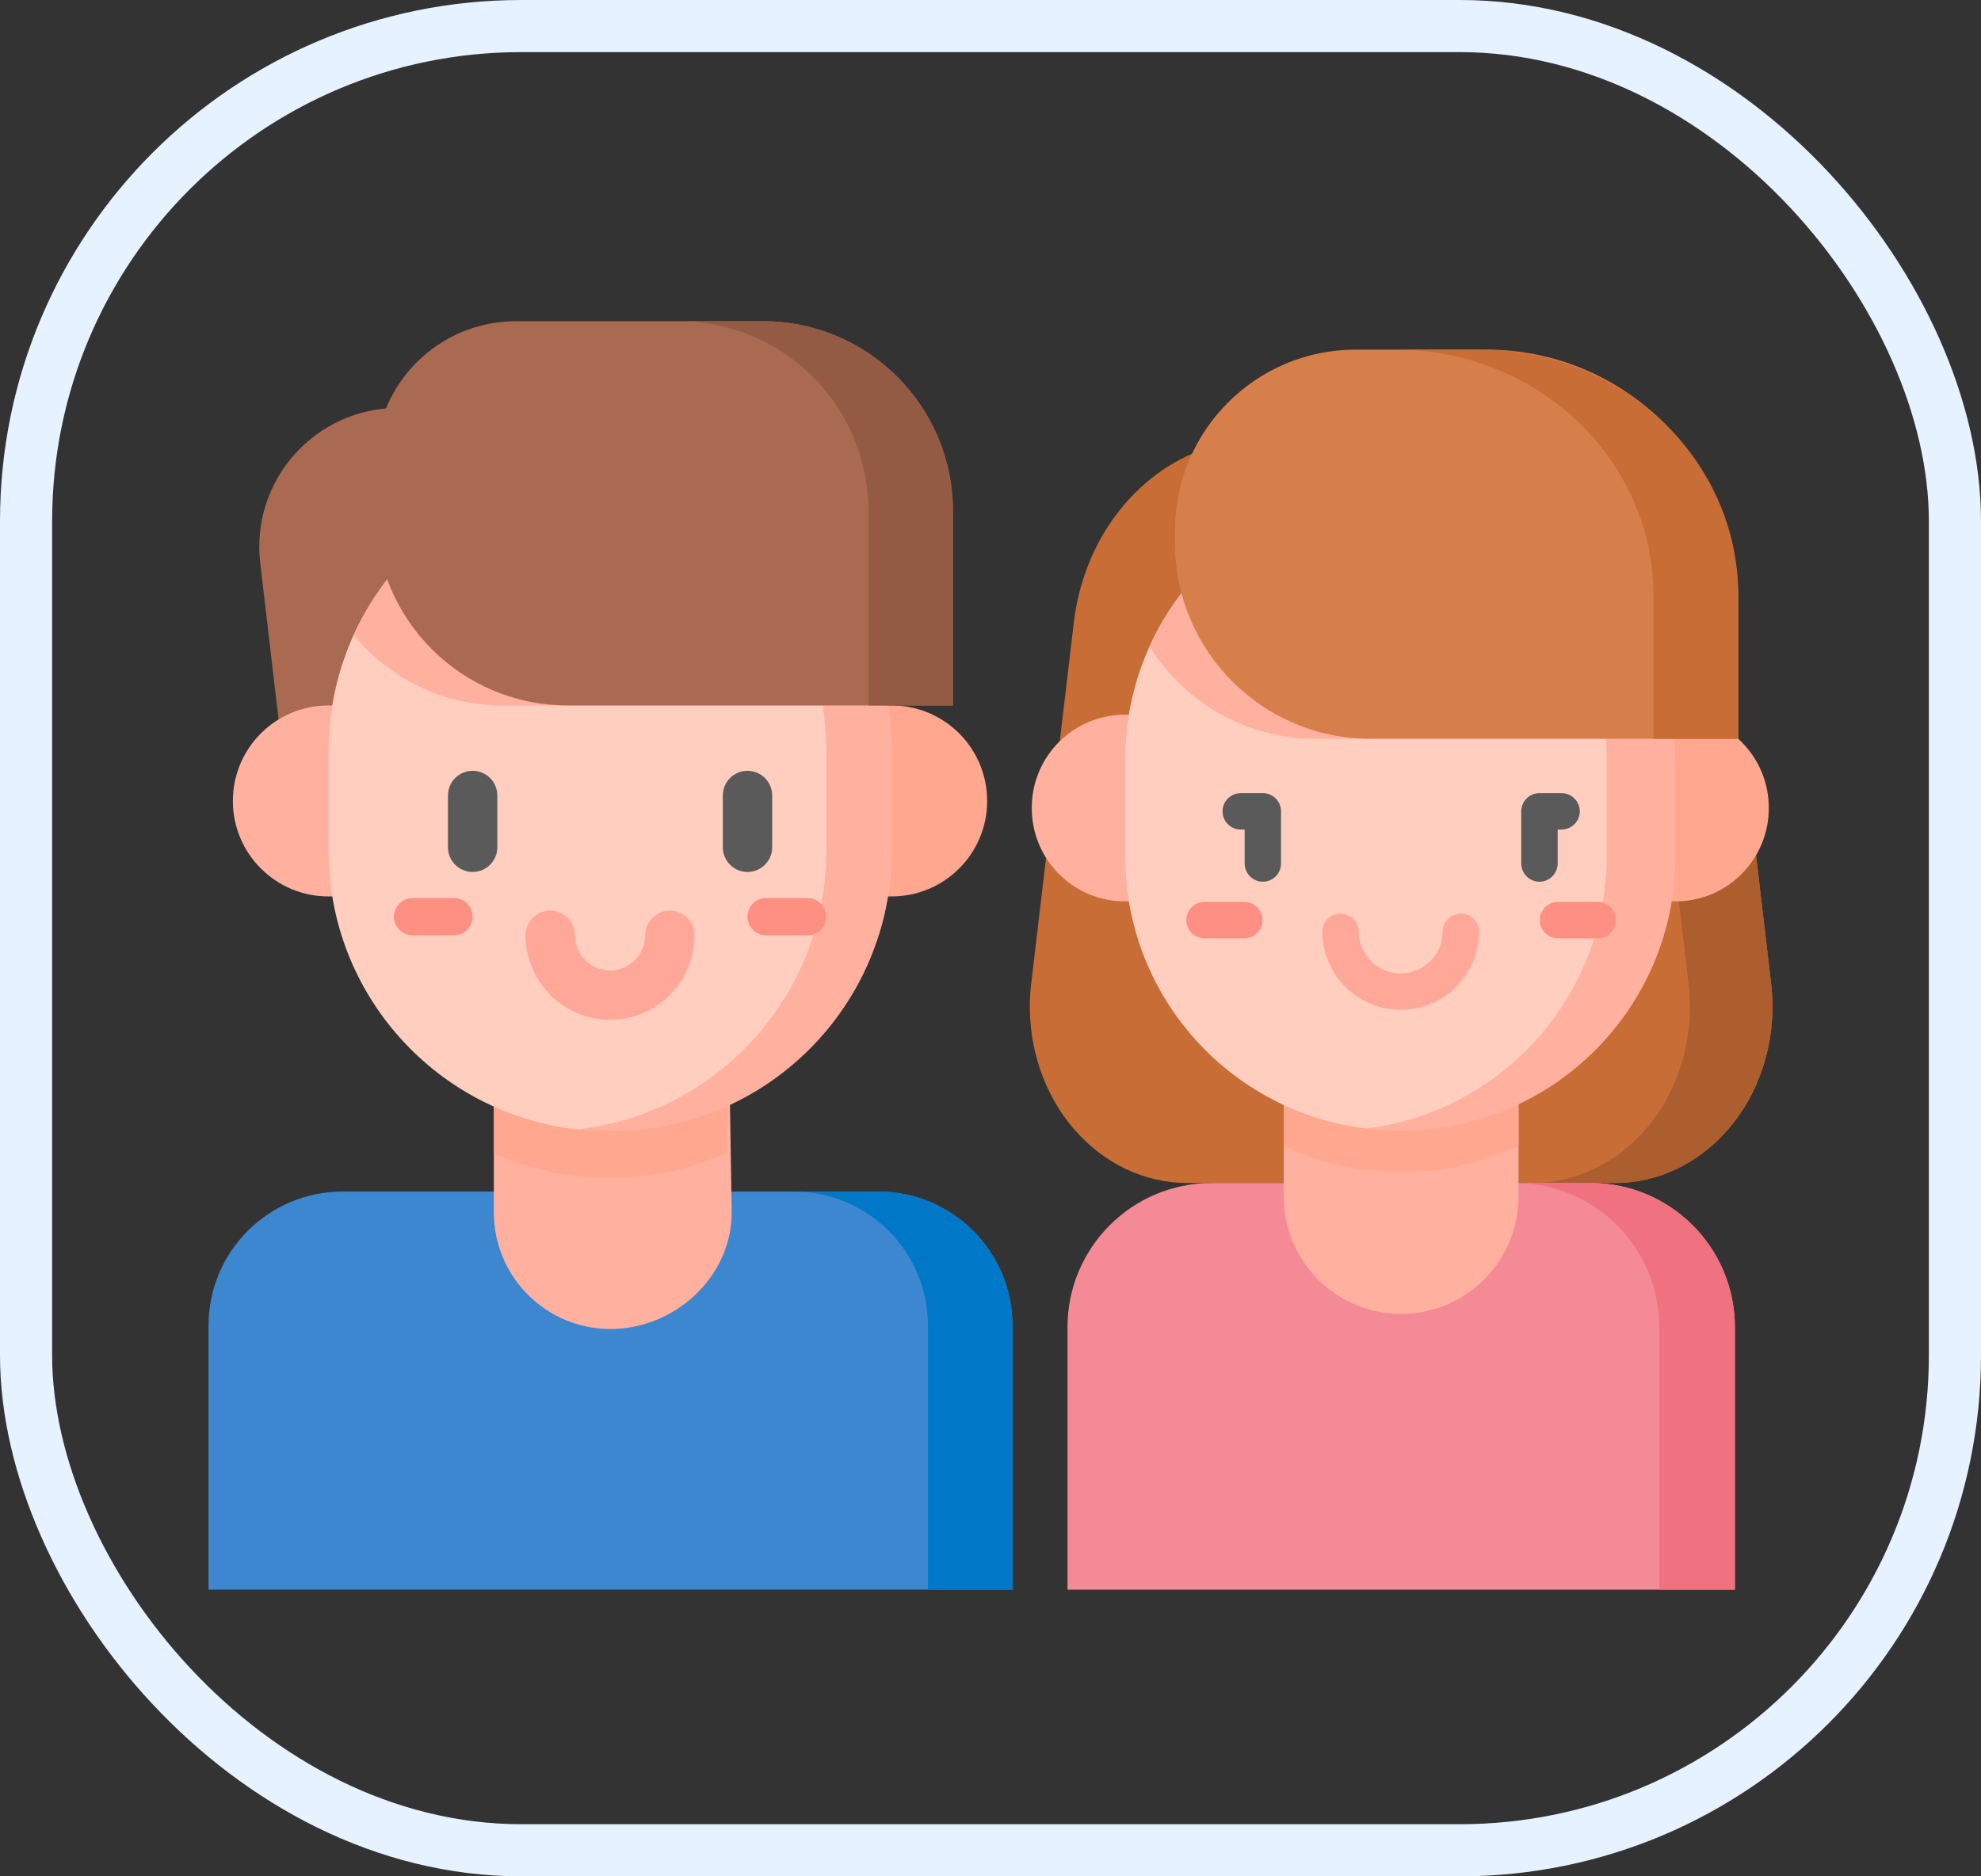 <svg width="38" height="36" viewBox="0 0 38 36" fill="none" xmlns="http://www.w3.org/2000/svg">
<rect x="0" y="0" width="38" height="36" fill="#333333" stroke="none"/>
<rect x="0.5" y="0.5" width="37" height="35" rx="9.5" stroke="#E6F2FF"/>
<path d="M33.138 21.681C33.788 20.938 34.096 19.901 33.974 18.87L33.569 15.431C33.13 11.716 30.529 8.572 26.878 7.344L23.139 8.601C21.778 9.059 20.784 10.367 20.598 11.945L19.781 18.87C19.659 19.901 19.968 20.938 20.617 21.681C21.185 22.331 21.964 22.698 22.776 22.698H30.979C31.791 22.698 32.57 22.331 33.138 21.681Z" fill="#C86D36"/>
<path d="M33.974 18.87L33.569 15.431C33.13 11.716 30.529 8.572 26.878 7.344L26.037 7.626C29.296 9.011 31.577 11.973 31.985 15.431L32.391 18.87C32.512 19.901 32.204 20.938 31.555 21.681C30.986 22.331 30.208 22.698 29.395 22.698H30.979C31.791 22.698 32.57 22.331 33.138 21.681C33.788 20.938 34.096 19.901 33.974 18.87Z" fill="#AC5E2E"/>
<path d="M33.279 25.464C33.279 23.936 32.041 22.698 30.513 22.698H23.242C21.715 22.698 20.477 23.936 20.477 25.464V30.499H33.279V25.464Z" fill="#F58A97"/>
<path d="M33.279 25.464C33.279 23.936 32.04 22.698 30.513 22.698H29.061C30.589 22.698 31.827 23.936 31.827 25.464V30.499H33.279L33.279 25.464Z" fill="#F07281"/>
<path d="M26.877 25.209C25.633 25.209 24.625 24.2 24.625 22.957V17.537H29.129V22.957C29.129 24.2 28.121 25.209 26.877 25.209Z" fill="#FFB09E"/>
<path d="M24.625 21.993C25.124 22.226 25.657 22.378 26.204 22.444L26.202 22.445C27.251 22.573 28.255 22.392 29.129 21.977V17.537H24.625V21.993H24.625ZM29.579 13.712H32.144C33.13 13.712 33.929 14.511 33.929 15.497V15.508C33.929 16.494 33.13 17.294 32.144 17.294H29.579V13.712Z" fill="#FFA78F"/>
<path d="M24.142 17.294H21.578C20.591 17.294 19.792 16.494 19.792 15.508V15.497C19.792 14.511 20.591 13.712 21.578 13.712H24.142V17.294Z" fill="#FFB09E"/>
<path d="M26.795 9.312C23.913 9.338 21.585 11.682 21.585 14.57V16.434C21.585 19.322 23.913 21.665 26.795 21.691C29.677 21.666 32.005 19.322 32.005 16.434V14.57C32.005 11.682 29.677 9.338 26.795 9.312Z" fill="#FFCEBF"/>
<path d="M26.869 19.374C26.04 19.374 25.365 18.7 25.365 17.871C25.367 17.779 25.404 17.692 25.47 17.628C25.535 17.564 25.623 17.528 25.714 17.528C25.806 17.528 25.894 17.564 25.959 17.628C26.024 17.692 26.062 17.779 26.064 17.871C26.064 18.315 26.425 18.676 26.869 18.676C27.313 18.676 27.674 18.315 27.674 17.871C27.676 17.779 27.713 17.692 27.778 17.628C27.844 17.564 27.932 17.528 28.023 17.528C28.115 17.528 28.203 17.564 28.268 17.628C28.333 17.692 28.371 17.779 28.372 17.871C28.372 18.7 27.698 19.374 26.869 19.374Z" fill="#FFA799"/>
<path d="M23.875 17.304H23.099C23.007 17.306 22.92 17.344 22.856 17.409C22.792 17.474 22.756 17.562 22.756 17.654C22.756 17.745 22.792 17.833 22.856 17.898C22.92 17.963 23.007 18.001 23.099 18.003H23.875C23.966 18.001 24.054 17.963 24.118 17.898C24.182 17.833 24.218 17.745 24.218 17.654C24.218 17.562 24.182 17.474 24.118 17.409C24.054 17.344 23.966 17.306 23.875 17.304Z" fill="#FE8F83"/>
<path d="M29.53 16.917C29.438 16.917 29.349 16.88 29.284 16.814C29.218 16.749 29.181 16.66 29.181 16.567V15.567C29.181 15.474 29.218 15.385 29.284 15.32C29.349 15.254 29.438 15.217 29.53 15.217H29.961C30.052 15.219 30.139 15.257 30.203 15.322C30.268 15.387 30.304 15.475 30.304 15.567C30.304 15.658 30.268 15.746 30.203 15.811C30.139 15.877 30.052 15.914 29.961 15.916H29.88V16.567C29.88 16.613 29.87 16.659 29.853 16.701C29.835 16.744 29.81 16.782 29.777 16.814C29.745 16.847 29.706 16.872 29.664 16.89C29.622 16.908 29.576 16.917 29.53 16.917ZM24.224 16.917C24.132 16.917 24.043 16.88 23.977 16.814C23.912 16.749 23.875 16.66 23.875 16.567V15.916H23.794C23.703 15.914 23.615 15.877 23.551 15.811C23.487 15.746 23.451 15.658 23.451 15.566C23.451 15.475 23.487 15.387 23.551 15.322C23.615 15.257 23.703 15.219 23.794 15.217H24.224C24.317 15.217 24.406 15.254 24.471 15.32C24.537 15.385 24.573 15.474 24.573 15.566V16.567C24.573 16.613 24.564 16.659 24.547 16.701C24.529 16.743 24.504 16.782 24.471 16.814C24.439 16.847 24.4 16.872 24.358 16.89C24.316 16.908 24.27 16.917 24.224 16.917Z" fill="#5A5A5A"/>
<path d="M26.88 9.311H26.844C26.627 9.311 26.413 9.325 26.202 9.35C28.803 9.667 30.819 11.883 30.819 14.57V16.434C30.819 19.12 28.803 21.336 26.202 21.653C26.413 21.678 26.627 21.692 26.844 21.692H26.88C29.784 21.692 32.138 19.338 32.138 16.434V14.57C32.138 11.666 29.784 9.311 26.88 9.311Z" fill="#FFB09E"/>
<path d="M30.655 17.304H29.879C29.788 17.306 29.7 17.344 29.636 17.409C29.572 17.474 29.536 17.562 29.536 17.654C29.536 17.745 29.572 17.833 29.636 17.898C29.7 17.963 29.788 18.001 29.879 18.003H30.655C30.747 18.001 30.834 17.963 30.898 17.898C30.962 17.833 30.998 17.745 30.998 17.654C30.998 17.562 30.962 17.474 30.898 17.409C30.834 17.344 30.747 17.306 30.655 17.304Z" fill="#FE8F83"/>
<path d="M25.238 14.175H26.294L28.568 10.572L25.868 9.403C24.162 9.723 22.747 10.866 22.051 12.404C22.714 13.468 23.893 14.175 25.238 14.175Z" fill="#FFB09E"/>
<path d="M33.345 14.175H26.294C24.221 14.175 22.54 12.495 22.54 10.422V10.174C22.54 8.26 24.092 6.708 26.006 6.708H28.512C31.181 6.708 33.345 8.872 33.345 11.541V14.175Z" fill="#D77F4A"/>
<path d="M28.397 6.708H26.77C29.502 6.708 31.717 8.822 31.717 11.429V14.175H33.345V11.429C33.345 8.822 31.13 6.708 28.397 6.708Z" fill="#C86D36"/>
<path d="M19.421 25.433C19.421 24.013 18.27 22.862 16.85 22.862H6.571C5.151 22.862 4 24.013 4 25.433V30.499H19.421V29.842V25.433Z" fill="#3C87D0"/>
<path d="M11.71 25.499C10.475 25.499 9.473 24.497 9.473 23.261V17.876H13.948L14.036 23.261C14.036 24.497 12.946 25.499 11.71 25.499Z" fill="#FFB09E"/>
<path d="M12.159 7.826H7.641C6.045 7.826 4.806 9.218 4.992 10.804L5.573 15.759H12.159V7.826Z" fill="#AA6A51"/>
<path d="M9.473 22.124C10.166 22.437 10.917 22.598 11.678 22.598H11.729C12.495 22.598 13.251 22.434 13.948 22.118V17.876H9.473V22.124Z" fill="#FFA78F"/>
<path d="M9.091 13.535H6.299C5.287 13.535 4.467 14.356 4.467 15.367C4.467 16.379 5.287 17.199 6.299 17.199H9.091V13.535Z" fill="#FFB09E"/>
<path d="M17.105 13.535H14.338V17.199H17.105C18.116 17.199 18.936 16.379 18.936 15.367C18.936 14.356 18.116 13.535 17.105 13.535Z" fill="#FFA78F"/>
<path d="M11.71 21.618L11.594 21.626C11.391 21.626 11.274 21.692 11.077 21.67C8.392 21.371 6.304 19.094 6.304 16.329V14.405C6.304 11.438 8.71 9.032 11.678 9.032H11.729C14.697 9.032 17.103 11.438 17.103 14.405V16.329C17.103 19.297 14.678 21.618 11.71 21.618Z" fill="#FFCEBF"/>
<path d="M8.709 17.23H7.914C7.819 17.23 7.728 17.268 7.661 17.335C7.594 17.402 7.557 17.493 7.557 17.587C7.557 17.682 7.594 17.773 7.661 17.84C7.728 17.907 7.819 17.945 7.914 17.945H8.709C8.803 17.945 8.894 17.907 8.961 17.84C9.028 17.773 9.066 17.682 9.066 17.587C9.066 17.493 9.028 17.402 8.961 17.335C8.894 17.268 8.803 17.23 8.709 17.23Z" fill="#FE8F83"/>
<path d="M11.702 19.565C10.809 19.565 10.082 18.838 10.082 17.945C10.082 17.819 10.132 17.699 10.221 17.61C10.309 17.521 10.43 17.472 10.555 17.472C10.681 17.472 10.801 17.521 10.89 17.61C10.979 17.699 11.029 17.819 11.029 17.945C11.029 18.316 11.331 18.619 11.702 18.619C12.074 18.619 12.376 18.316 12.376 17.945C12.376 17.819 12.426 17.699 12.515 17.61C12.604 17.521 12.724 17.472 12.85 17.472C12.975 17.472 13.095 17.521 13.184 17.61C13.273 17.699 13.323 17.819 13.323 17.945C13.323 18.838 12.596 19.565 11.702 19.565Z" fill="#FFA799"/>
<path d="M9.066 16.73C9.004 16.73 8.942 16.718 8.885 16.694C8.828 16.67 8.775 16.635 8.731 16.591C8.687 16.547 8.653 16.495 8.629 16.438C8.605 16.38 8.593 16.319 8.593 16.257V15.262C8.593 15.137 8.643 15.016 8.731 14.927C8.82 14.839 8.941 14.789 9.066 14.789C9.192 14.789 9.312 14.839 9.401 14.927C9.49 15.016 9.54 15.137 9.54 15.262V16.257C9.54 16.382 9.49 16.503 9.401 16.591C9.312 16.68 9.192 16.73 9.066 16.73ZM14.338 16.73C14.276 16.73 14.215 16.718 14.157 16.694C14.1 16.67 14.048 16.635 14.004 16.591C13.96 16.547 13.925 16.495 13.901 16.438C13.877 16.38 13.865 16.319 13.865 16.257V15.262C13.865 15.2 13.877 15.138 13.901 15.081C13.925 15.024 13.96 14.971 14.004 14.927C14.048 14.883 14.1 14.849 14.157 14.825C14.215 14.801 14.276 14.789 14.338 14.789C14.401 14.789 14.462 14.801 14.52 14.825C14.577 14.849 14.629 14.883 14.673 14.927C14.717 14.971 14.752 15.024 14.776 15.081C14.8 15.138 14.812 15.2 14.812 15.262V16.257C14.812 16.319 14.8 16.38 14.776 16.438C14.752 16.495 14.717 16.547 14.673 16.591C14.629 16.635 14.577 16.67 14.52 16.694C14.462 16.718 14.401 16.73 14.338 16.73Z" fill="#5A5A5A"/>
<path d="M11.729 9.032H11.677C11.476 9.032 11.278 9.045 11.082 9.067C13.765 9.368 15.85 11.642 15.85 14.405V16.329C15.85 19.092 13.765 21.367 11.082 21.668C11.28 21.691 11.479 21.702 11.678 21.703H11.729C14.697 21.703 17.103 19.297 17.103 16.329V14.405C17.103 11.438 14.697 9.032 11.729 9.032Z" fill="#FFB09E"/>
<path d="M17.026 13.535V13.505C16.598 10.966 14.39 9.032 11.729 9.032H11.678C9.503 9.032 7.631 10.325 6.785 12.183C7.461 13.008 8.488 13.535 9.638 13.535H17.026Z" fill="#FFB09E"/>
<path d="M18.279 13.535H10.89C8.854 13.535 7.204 11.885 7.204 9.849V8.857C7.204 7.369 8.41 6.163 9.898 6.163H14.637C16.648 6.163 18.279 7.793 18.279 9.805V13.535Z" fill="#AA6A51"/>
<path d="M14.637 6.163H13.017C15.028 6.163 16.658 7.793 16.658 9.805V13.535H18.279V9.805C18.279 7.793 16.648 6.163 14.637 6.163Z" fill="#935B44"/>
<path d="M15.49 17.23H14.695C14.6 17.23 14.51 17.268 14.443 17.335C14.376 17.402 14.338 17.493 14.338 17.587C14.338 17.682 14.376 17.773 14.443 17.84C14.51 17.907 14.6 17.945 14.695 17.945H15.49C15.585 17.945 15.675 17.907 15.742 17.84C15.809 17.773 15.847 17.682 15.847 17.587C15.847 17.493 15.809 17.402 15.742 17.335C15.675 17.268 15.585 17.23 15.49 17.23Z" fill="#FE8F83"/>
<path d="M16.85 22.862H15.229C16.649 22.862 17.8 24.013 17.8 25.433V30.499H19.421V25.433C19.421 24.013 18.27 22.862 16.85 22.862Z" fill="#0078C8"/>
</svg>
